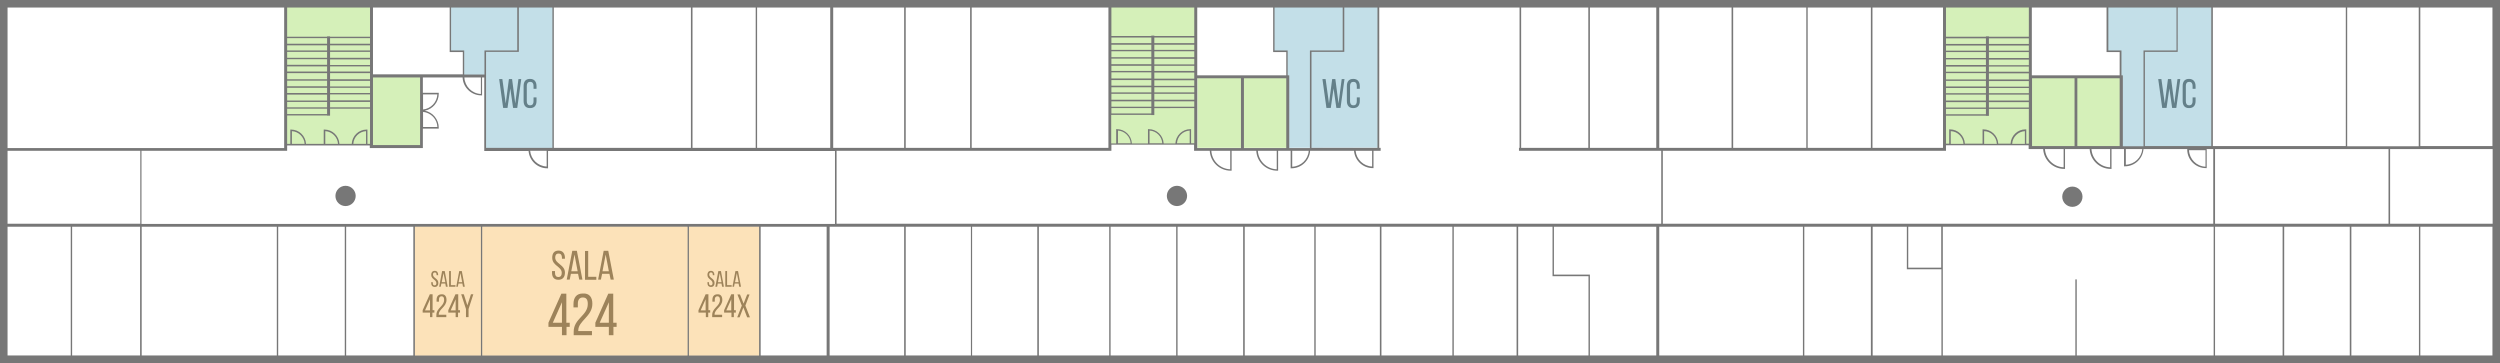 <?xml version="1.0" encoding="utf-8"?>
<!-- Generator: Adobe Illustrator 20.0.0, SVG Export Plug-In . SVG Version: 6.00 Build 0)  -->
<svg version="1.1" xmlns="http://www.w3.org/2000/svg" xmlns:xlink="http://www.w3.org/1999/xlink" x="0px" y="0px"
	 viewBox="0 0 1258.1 182.7" style="enable-background:new 0 0 1258.1 182.7;" xml:space="preserve">
<style type="text/css">.wireColor{fill: #777777;}.nofloorColor{fill: #F2F2F2;}.arrowColor{fill: #EA5906;}.eventColor{opacity: 0.3; fill: #F59E16; transition: 1s fill;}.wcColor{opacity: 0.3; fill: #3693B2;}.stairsColor{opacity: 0.3; fill: #73cc15;}.transparentObject{fill: 0;}.riverColor{fill: #B9DDEF;}.mapElements{fill: #E2E2E2;}.tramColor{fill: #73CC15;}.mapArrows{fill: #BFBFBF;}.buildingFill{fill: #E5E5E5;}.eventColor.active{opacity: 0.3; fill: red; -webkit-animation: alertOpacity 2s infinite alternate; animation: alertOpacity 2s infinite alternate;}@-webkit-keyframes alertOpacity{0%{opacity: 0.3;}50%{opacity: 0.5;}100%{opacity: 0.3;}}@keyframes alertOpacity{0%{opacity: 0.3;}50%{opacity: 0.5;}100%{opacity: 0.3;}}#guideSpot .eventColor.active{fill: red; opacity: 1; r: 10; transform-origin: 150px 150px; -webkit-transform-origin: 50% 50%; -webkit-animation: alertScale 2s infinite alternate; animation: alertScale 2s infinite alternate;}@-webkit-keyframes alertScale{0%{-webkit-transform: scale(1, 1);}50%{-webkit-transform: scale(2, 2);}100%{-webkit-transform: scale(1, 1);}}@keyframes alertScale{0%{transform: scale(1, 1);}50%{transform: scale(2, 2);}100%{transform: scale(1, 1);}}</style>
<g id="description">
	<g id="wc_2_">
		<path class="wireColor" d="M669.7,54.3h-2.2l-2-14.5h1.6l1.7,12.3l1.6-12.3h1.6l1.6,12.3l1.6-12.3h1.4l-2,14.5h-2.1l-1.4-9.8L669.7,54.3
			z"/>
		<path class="wireColor" d="M684.3,43.4v1.3h-1.5v-1.4c0-1.3-0.5-2.1-1.7-2.1c-1.2,0-1.7,0.8-1.7,2.1v7.6c0,1.3,0.5,2.1,1.7,2.1
			c1.2,0,1.7-0.8,1.7-2.1V49h1.5v1.8c0,2.2-1,3.6-3.3,3.6c-2.2,0-3.2-1.4-3.2-3.6v-7.5c0-2.2,1-3.6,3.2-3.6
			C683.3,39.7,684.3,41.2,684.3,43.4z"/>
	</g>
	<g id="wc_1_">
		<path class="wireColor" d="M255.4,54.3h-2.2l-2-14.5h1.6l1.7,12.3l1.6-12.3h1.6l1.6,12.3l1.6-12.3h1.4l-2,14.5h-2.1l-1.4-9.8L255.4,54.3
			z"/>
		<path class="wireColor" d="M270,43.4v1.3h-1.5v-1.4c0-1.3-0.5-2.1-1.7-2.1c-1.2,0-1.7,0.8-1.7,2.1v7.6c0,1.3,0.5,2.1,1.7,2.1
			c1.2,0,1.7-0.8,1.7-2.1V49h1.5v1.8c0,2.2-1,3.6-3.3,3.6c-2.2,0-3.2-1.4-3.2-3.6v-7.5c0-2.2,1-3.6,3.2-3.6
			C269,39.7,270,41.2,270,43.4z"/>
	</g>
	<g id="_x34_24">
		<path class="wireColor" d="M284.3,129.8v0.4h-1.5v-0.5c0-1.3-0.5-2.1-1.7-2.1s-1.7,0.8-1.7,2c0,3.2,4.9,3.6,4.9,7.6
			c0,2.2-1.1,3.6-3.3,3.6s-3.2-1.4-3.2-3.6v-0.8h1.5v0.9c0,1.3,0.5,2.1,1.7,2.1s1.7-0.8,1.7-2.1c0-3.2-4.8-3.5-4.8-7.6
			c0-2.2,1-3.6,3.2-3.6C283.2,126.1,284.3,127.6,284.3,129.8z"/>
		<path class="wireColor" d="M287.3,137.8l-0.6,2.9h-1.5l2.8-14.5h2.3l2.8,14.5h-1.6l-0.6-2.9H287.3z M287.5,136.5h3.2l-1.6-8.4
			L287.5,136.5z"/>
		<path class="wireColor" d="M294.4,140.8v-14.5h1.6v13h4.1v1.5H294.4z"/>
		<path class="wireColor" d="M303,137.8l-0.6,2.9H301l2.8-14.5h2.3l2.8,14.5h-1.6l-0.6-2.9H303z M303.2,136.5h3.2l-1.6-8.4L303.2,136.5z"
			/>
		<path class="wireColor" d="M285.1,164.5v4.2h-2.3v-4.2h-6.8v-2.1l6.5-14.6h2.5v14.6h1.7v2.1H285.1z M278.2,162.4h4.6v-10.3L278.2,162.4z
			"/>
		<path class="wireColor" d="M298.1,152.9c0,6.3-7.1,8.6-7.1,13.4v0.3h6.9v2.1h-9.2V167c0-6.8,7.1-8.1,7.1-14c0-2.2-0.7-3.3-2.5-3.3
			c-1.7,0-2.5,1.2-2.5,3.1v1.9h-2.2v-1.7c0-3.2,1.5-5.3,4.7-5.3C296.6,147.5,298.1,149.6,298.1,152.9z"/>
		<path class="wireColor" d="M308.7,164.5v4.2h-2.3v-4.2h-6.8v-2.1l6.5-14.6h2.5v14.6h1.7v2.1H308.7z M301.8,162.4h4.6v-10.3L301.8,162.4z
			"/>
	</g>
	<g id="_x34_24y">
		<path class="wireColor" d="M220.5,138.3v0.2h-0.8v-0.3c0-0.7-0.3-1.1-0.9-1.1c-0.6,0-0.9,0.4-0.9,1.1c0,1.8,2.7,1.9,2.7,4.2
			c0,1.2-0.6,2-1.8,2s-1.8-0.8-1.8-2V142h0.8v0.5c0,0.7,0.3,1.1,0.9,1.1s0.9-0.4,0.9-1.1c0-1.8-2.6-1.9-2.6-4.2c0-1.2,0.6-2,1.8-2
			C219.9,136.3,220.5,137.1,220.5,138.3z"/>
		<path class="wireColor" d="M222.1,142.7l-0.3,1.6H221l1.5-7.9h1.3l1.5,7.9h-0.9l-0.3-1.6H222.1z M222.3,142h1.8l-0.9-4.6L222.3,142z"/>
		<path class="wireColor" d="M226,144.3v-7.9h0.9v7.1h2.3v0.8H226z"/>
		<path class="wireColor" d="M230.7,142.7l-0.3,1.6h-0.8l1.5-7.9h1.3l1.5,7.9H233l-0.3-1.6H230.7z M230.8,142h1.8l-0.9-4.6L230.8,142z"/>
		<path class="wireColor" d="M217.6,157.3v2.3h-1.2v-2.3h-3.7v-1.2l3.6-8h1.4v8h0.9v1.2H217.6z M213.9,156.2h2.5v-5.6L213.9,156.2z"/>
		<path class="wireColor" d="M224.7,150.9c0,3.5-3.9,4.7-3.9,7.3v0.2h3.8v1.2h-5v-1c0-3.7,3.9-4.4,3.9-7.7c0-1.2-0.4-1.8-1.3-1.8
			c-0.9,0-1.3,0.7-1.3,1.7v1h-1.2V151c0-1.8,0.8-2.9,2.6-2.9C223.9,148,224.7,149.2,224.7,150.9z"/>
		<path class="wireColor" d="M230.5,157.3v2.3h-1.2v-2.3h-3.7v-1.2l3.6-8h1.4v8h0.9v1.2H230.5z M226.8,156.2h2.5v-5.6L226.8,156.2z"/>
		<path class="wireColor" d="M234.5,155.5l-2.4-7.4h1.3l1.8,5.6l1.8-5.6h1.2l-2.4,7.4v4.1h-1.3V155.5z"/>
	</g>
	<g id="_x34_24x">
		<path class="wireColor" d="M359.5,138.3v0.2h-0.8v-0.3c0-0.7-0.3-1.1-0.9-1.1c-0.6,0-0.9,0.4-0.9,1.1c0,1.8,2.7,1.9,2.7,4.2
			c0,1.2-0.6,2-1.8,2s-1.8-0.8-1.8-2V142h0.8v0.5c0,0.7,0.3,1.1,0.9,1.1s0.9-0.4,0.9-1.1c0-1.8-2.6-1.9-2.6-4.2c0-1.2,0.6-2,1.8-2
			C358.9,136.3,359.5,137.1,359.5,138.3z"/>
		<path class="wireColor" d="M361.2,142.7l-0.3,1.6H360l1.5-7.9h1.3l1.5,7.9h-0.9l-0.3-1.6H361.2z M361.3,142h1.8l-0.9-4.6L361.3,142z"/>
		<path class="wireColor" d="M365,144.3v-7.9h0.9v7.1h2.3v0.8H365z"/>
		<path class="wireColor" d="M369.7,142.7l-0.3,1.6h-0.8l1.5-7.9h1.3l1.5,7.9h-0.9l-0.3-1.6H369.7z M369.9,142h1.8l-0.9-4.6L369.9,142z"/>
		<path class="wireColor" d="M356.4,157.3v2.3h-1.2v-2.3h-3.7v-1.2l3.6-8h1.4v8h0.9v1.2H356.4z M352.6,156.2h2.5v-5.6L352.6,156.2z"/>
		<path class="wireColor" d="M363.5,150.9c0,3.5-3.9,4.7-3.9,7.3v0.2h3.8v1.2h-5v-1c0-3.7,3.9-4.4,3.9-7.7c0-1.2-0.4-1.8-1.3-1.8
			c-0.9,0-1.3,0.7-1.3,1.7v1h-1.2V151c0-1.8,0.8-2.9,2.6-2.9C362.7,148,363.5,149.2,363.5,150.9z"/>
		<path class="wireColor" d="M369.3,157.3v2.3h-1.2v-2.3h-3.7v-1.2l3.6-8h1.4v8h0.9v1.2H369.3z M365.5,156.2h2.5v-5.6L365.5,156.2z"/>
		<path class="wireColor" d="M374.1,154.7l-1.9,5h-1.2l2.3-5.9l-2.2-5.6h1.3l1.8,4.6l1.8-4.6h1.2l-2.1,5.6l2.3,5.9H376L374.1,154.7z"/>
	</g>
	<g id="wc">
		<path class="wireColor" d="M1090.3,54.3h-2.2l-2-14.5h1.6l1.7,12.3l1.6-12.3h1.6l1.6,12.3l1.6-12.3h1.4l-2,14.5h-2.1l-1.4-9.8
			L1090.3,54.3z"/>
		<path class="wireColor" d="M1104.9,43.4v1.3h-1.5v-1.4c0-1.3-0.5-2.1-1.7-2.1c-1.2,0-1.7,0.8-1.7,2.1v7.6c0,1.3,0.5,2.1,1.7,2.1
			c1.2,0,1.7-0.8,1.7-2.1V49h1.5v1.8c0,2.2-1,3.6-3.3,3.6c-2.2,0-3.2-1.4-3.2-3.6v-7.5c0-2.2,1-3.6,3.2-3.6
			C1103.8,39.7,1104.9,41.2,1104.9,43.4z"/>
	</g>
</g>
<g id="hotSpot">
	<rect x="1022" y="38.6" class="stairsColor" width="45.5" height="35.8"/>
	<rect x="978.5" y="1.9" class="stairsColor" width="43.2" height="70.9"/>
	<rect x="143.7" y="1.9" class="stairsColor" width="43.2" height="70.9"/>
	<polygon class="wcColor" points="226.7,1.9 226.7,25.7 233.3,25.7 233.3,38.2 244.5,38.2 244.5,75.2 278.4,75.2 278.4,38.2 278.4,1.9
		"/>
	<polygon class="wcColor" points="1060.5,1.9 1060.5,25.8 1067.1,25.7 1067.1,38.6 1067.5,38.6 1067.5,74.4 1113.2,74.3 1113.2,38.2
		1113.2,1.9 	"/>
	<rect x="602.6" y="38.6" class="stairsColor" width="45.5" height="35.8"/>
	<polygon class="wcColor" points="641.1,1.9 641.1,25.8 647.7,25.7 647.7,38.6 648,38.6 648,74.4 693.8,74.3 693.8,38.2 693.8,1.9 	"/>
	<rect x="558.5" y="2.8" class="stairsColor" width="43.2" height="69.7"/>
	<rect x="186.9" y="38.5" class="stairsColor" width="25.2" height="35.2"/>
</g>
<g id="wire">
	<path class="wireColor" d="M0,0v182.7h1258.1V0H0z M1254.3,73.5H1218V3.8h36.3V73.5z M1044.4,140.6v38.3h-66.7v-64.8H1114v64.8h-68.9
		v-38.3H1044.4z M1181.2,73.5V3.8h36v69.8H1181.2z M1114.7,112.6V75h87.3v37.6H1114.7z M976.9,134.7h-16.6v-20.6h16.6V134.7z
		 M836.8,112.6V75.9h142.5v-2.8h1.6h7.9h8.9h7.9h6.1h7.9h1.3V75h7.3c0.3,5.5,4.9,10,10.6,10h0.4V75h12.4c0.3,5.5,4.9,10,10.6,10h0.4
		V75h6.3v8.7h0.4c5,0,9-3.8,9.4-8.7h22v0.2c0,5.2,4.2,9.4,9.4,9.4h0.4V75h3.3v37.6H836.8z M979.3,19.3h20.1v2.8h-20.1V19.3z
		 M1021,54.1h-20.1v-2.7h20.1V54.1z M1021,50.6h-20.1v-3h20.1V50.6z M1021,46.9h-20.1v-2.6h20.1V46.9z M1021,43.6h-20.1v-2.8h20.1
		V43.6z M1021,40h-20.1v-3.1h20.1V40z M1021,36.1h-20.1v-2.6h20.1V36.1z M1021,32.8h-20.1v-2.8h20.1V32.8z M1021,29.2h-20.1v-3h20.1
		V29.2z M1021,25.5h-20.1v-2.6h20.1V25.5z M1021,22.1h-20.1v-2.8h20.1V22.1z M979.3,22.9h20.1v2.6h-20.1V22.9z M979.3,26.2h20.1v3
		h-20.1V26.2z M979.3,29.9h20.1v2.8h-20.1V29.9z M979.3,33.5h20.1v2.6h-20.1V33.5z M979.3,36.8h20.1V40h-20.1V36.8z M979.3,40.7
		h20.1v2.8h-20.1V40.7z M979.3,44.3h20.1v2.6h-20.1V44.3z M979.3,47.6h20.1v3h-20.1V47.6z M979.3,51.4h20.1v2.7h-20.1V51.4z
		 M979.3,54.8h20.1v2.7h-20.1V54.8z M979.3,58.2h20.1v0.1h1.5v-3.5h20.1v17.5h-1.3v-7.2h-0.4c-4,0-7.3,3.2-7.5,7.2h-6.2
		c-0.2-4-3.5-7.2-7.5-7.2h-0.4v7.2h-8.9c-0.2-4-3.5-7.2-7.5-7.2h-0.4v7.2h-1.6V58.2z M1019,72.4h-6.4c0.2-3.5,3-6.2,6.4-6.4V72.4z
		 M1004.9,72.4h-6.4v-6.4C1002,66.1,1004.7,68.9,1004.9,72.4z M988.1,72.4h-6.4v-6.4C985.1,66.1,987.9,68.9,988.1,72.4z
		 M1066.7,73.5h-21.3V39.4h21.3V73.5z M1061.9,75v9.2c-5-0.2-9.1-4.2-9.4-9.2H1061.9z M1044,73.5h-21.4V39.4h21.4V73.5z M1038.5,75
		v9.2c-5-0.2-9.1-4.2-9.4-9.2H1038.5z M1069.8,75h8.3c-0.4,4.3-3.9,7.7-8.3,7.9V75z M1109.9,75.6v8.3c-4.5-0.2-8.1-3.8-8.3-8.3
		H1109.9z M1180.5,73.5h-66.9V3.8h66.9V73.5z M1112.8,73.5h-33.4V26.1h16.5V3.8h16.9V73.5z M1095.2,25.4h-16.5v48.2h-10.4V37.9h-0.7
		V25.4h-6.6V3.8h34.3V25.4z M1066.7,26.1v11.8h-44.2V3.8h37.6v22.4H1066.7z M1021,18.5h-20.1v-0.2h-1.5v0.2h-20.1V3.8h41.7V18.5z
		 M977.8,74.4h-35.5V3.8h35.5V74.4z M941.5,74.4h-31.8V3.8h31.8V74.4z M909,74.4h-36.8V3.8H909V74.4z M871.4,74.4H835V3.8h36.4V74.4
		z M833.5,74.4h-33.4V3.8h33.4V74.4z M799.3,74.4h-33.8V3.8h33.8V74.4z M764.8,74.4h-0.4v1.5H836v36.7H421V75.9h138.3v-3.1h2.5h7.9
		h8h7.9h5.8h7.9h1.6v3.1h7.9c0.3,5.6,4.9,10,10.6,10h0.4v-10h12.4c0.3,5.6,4.9,10,10.6,10h0.4v-10h6.3v8.8h0.4c5,0,9.1-3.9,9.4-8.8
		h22.1c0.4,4.9,4.5,8.7,9.4,8.7h0.4v-8.7h3.6v-1.5h-0.7V3.8h70.6V74.4z M559.3,18.9h20.1v2.8h-20.1V18.9z M601,53.7h-20.1V51H601
		V53.7z M601,50.2h-20.1v-3H601V50.2z M601,46.5h-20.1v-2.6H601V46.5z M601,43.2h-20.1v-2.8H601V43.2z M601,39.6h-20.1v-3.1H601
		V39.6z M601,35.7h-20.1v-2.6H601V35.7z M601,32.4h-20.1v-2.8H601V32.4z M601,28.8h-20.1v-3H601V28.8z M601,25.1h-20.1v-2.6H601
		V25.1z M601,21.7h-20.1v-2.8H601V21.7z M559.3,22.5h20.1v2.6h-20.1V22.5z M559.3,25.8h20.1v3h-20.1V25.8z M559.3,29.5h20.1v2.8
		h-20.1V29.5z M559.3,33.1h20.1v2.6h-20.1V33.1z M559.3,36.4h20.1v3.1h-20.1V36.4z M559.3,40.3h20.1v2.8h-20.1V40.3z M559.3,43.9
		h20.1v2.6h-20.1V43.9z M559.3,47.2h20.1v3h-20.1V47.2z M559.3,51h20.1v2.7h-20.1V51z M559.3,54.4h20.1v2.7h-20.1V54.4z M559.3,57.8
		h20.1v0.1h1.5v-3.5H601v17.7h-1.6V65h-0.4c-4,0-7.3,3.2-7.5,7.2h-5.9c-0.2-4-3.5-7.2-7.5-7.2h-0.4v7.2h-8.1c-0.2-4-3.5-7.2-7.5-7.2
		h-0.4v7.2h-2.5V57.8z M598.7,72.1h-6.4c0.2-3.5,3-6.2,6.4-6.4V72.1z M584.9,72.1h-6.4v-6.4C582,65.9,584.7,68.7,584.9,72.1z
		 M569,72.1h-6.4v-6.4C566,65.9,568.8,68.7,569,72.1z M619.1,75.9v9.3c-5.1-0.2-9.2-4.2-9.5-9.3H619.1z M647.3,39.4v35.1H626V39.4
		H647.3z M642.5,75.9v9.3c-5.1-0.2-9.2-4.2-9.5-9.3H642.5z M650.3,75.9h8.3c-0.3,4.4-3.9,7.8-8.3,8V75.9z M690.5,75.9v7.9
		c-4.4-0.2-7.9-3.6-8.3-7.9H690.5z M693.2,74.4H660V26.1h16.5V3.8h16.7V74.4z M675.7,25.4h-16.5v49.1h-10.4V37.9H648V25.4h-6.6V3.8
		h34.3V25.4z M647.3,26.1v11.8h-44.8v1.5h22v35.1h-22V3.8h38.2v22.4H647.3z M601,18.1h-20.1v-0.2h-1.5v0.2h-20.1V3.8H601V18.1z
		 M557.8,74.4h-68.8V3.8h68.8V74.4z M488.2,74.4h-32.4V3.8h32.4V74.4z M455,74.4h-35.7V3.8H455V74.4z M417.8,74.4H381V3.8h36.8V74.4
		z M380.3,74.4h-31.8V3.8h31.8V74.4z M347.7,74.4h-69V3.8h69V74.4z M278,74.4h-33.4V26.1h16.5V3.8H278V74.4z M275.1,75.9v7.9
		c-4.4-0.2-7.9-3.6-8.3-7.9H275.1z M260.3,25.4h-16.5v12.1h-10.2V25.4h-6.6V3.8h33.3V25.4z M242,39v8.3c-4.5-0.2-8.1-3.8-8.3-8.3
		H242z M232.9,26.1v11.3h-45.2V3.8h38.6v22.4H232.9z M212.9,56.3c3.9,0.4,7.1,3.6,7.2,7.6h-7.2V56.3z M212.9,47.5h7.2
		c-0.2,4-3.3,7.2-7.2,7.6V47.5z M186.2,72.4h-1.3v-7.2h-0.4c-4,0-7.3,3.2-7.5,7.2h-6.2c-0.2-4-3.5-7.2-7.5-7.2h-0.4v7.2H154
		c-0.2-4-3.5-7.2-7.5-7.2h-0.4v7.2h-1.6V58.1h20.1v0.1h1.5v-3.5h20.1V72.4z M184.2,72.4h-6.4c0.2-3.5,3-6.2,6.4-6.4V72.4z
		 M170.1,72.4h-6.4V66C167.1,66.2,169.9,69,170.1,72.4z M153.3,72.4h-6.4V66C150.3,66.2,153.1,69,153.3,72.4z M144.5,19.2h20.1V22
		h-20.1V19.2z M186.2,32.7h-20.1v-2.8h20.1V32.7z M186.2,29.1h-20.1v-3h20.1V29.1z M186.2,25.4h-20.1v-2.6h20.1V25.4z M166.1,33.4
		h20.1V36h-20.1V33.4z M186.2,22h-20.1v-2.8h20.1V22z M144.5,22.8h20.1v2.6h-20.1V22.8z M144.5,26.1h20.1v3h-20.1V26.1z M144.5,29.8
		h20.1v2.8h-20.1V29.8z M144.5,33.4h20.1V36h-20.1V33.4z M144.5,36.8h20.1v3.1h-20.1V36.8z M144.5,40.6h20.1v2.8h-20.1V40.6z
		 M144.5,44.2h20.1v2.6h-20.1V44.2z M144.5,47.6h20.1v3h-20.1V47.6z M144.5,51.3h20.1V54h-20.1V51.3z M144.5,54.7h20.1v2.7h-20.1
		V54.7z M186.2,54h-20.1v-2.7h20.1V54z M186.2,50.5h-20.1v-3h20.1V50.5z M186.2,46.8h-20.1v-2.6h20.1V46.8z M186.2,43.5h-20.1v-2.8
		h20.1V43.5z M186.2,39.9h-20.1v-3.1h20.1V39.9z M187.7,39h23.7v34h-23.7V39z M186.2,18.5h-20.1v-0.2h-1.5v0.2h-20.1V3.8h41.7V18.5z
		 M144.5,75.9v-2.7h1.6h7.9h8.9h7.9h6.1h7.9h1.3v1.3h26.7v-9.8h8v-0.4c0-4.2-3-7.8-7-8.6c4-0.8,7-4.3,7-8.6v-0.4h-8V39h20
		c0.2,5,4.4,9,9.4,9h0.4v-9h1.1v36.2h0v0.8H266c0.4,4.9,4.5,8.7,9.4,8.7h0.4v-8.7h144.4v36.7h-349V75.9H144.5z M70.5,112.6H3.8V75.9
		h66.8V112.6z M70.5,114.1v64.8H36.3v-64.8H70.5z M71.3,114.1h68v64.8h-68V114.1z M140,114.1h33.5v64.8H140V114.1z M174.3,114.1H208
		v64.8h-33.8V114.1z M208.8,114.1H242v64.8h-33.2V114.1z M242.7,114.1H346v64.8H242.7V114.1z M346.8,114.1H382v64.8h-35.3V114.1z
		 M382.8,114.1H416v64.8h-33.2V114.1z M417.5,114.1H455v64.8h-37.5V114.1z M455.8,114.1h32.8v64.8h-32.8V114.1z M489.3,114.1H522
		v64.8h-32.8V114.1z M522.8,114.1h35.4v64.8h-35.4V114.1z M558.9,114.1h33v64.8h-33V114.1z M592.6,114.1h33v64.8h-33V114.1z
		 M626.4,114.1h35v64.8h-35V114.1z M662.1,114.1h32.3v64.8h-32.3V114.1z M695.2,114.1h35.7v64.8h-35.7V114.1z M731.6,114.1h31.6
		v64.8h-31.6V114.1z M764,114.1h17.3V139h18.1v39.9H764V114.1z M782,138.2v-24.1h51.5v64.8h-33.4v-40.7H782z M835,114.1h72.3v64.8
		H835V114.1z M908,114.1h33.5v64.8H908V114.1z M942.3,114.1h17.3v21.4h17.4v43.4h-34.6V114.1z M1114.7,114.1h34v64.8h-34V114.1z
		 M1149.5,114.1h33v64.8h-33V114.1z M1183.3,114.1h34v64.8h-34V114.1z M1202.8,112.6V75h51.6v37.6H1202.8z M143,3.8v70.7H3.8V3.8
		H143z M3.8,114.1h31.8v64.8H3.8V114.1z M1218,178.9v-64.8h36.3v64.8H1218z"/>
</g>
<g id="eventSpot">
	<path id="sale424" class="eventColor" d="M382,114.1v64.8h-35.3v-64.8H382z M208.8,178.9H242v-64.8h-33.2V178.9z M242.7,178.9H346v-64.8
		H242.7V178.9z"/>
</g>
<g id="guideSpot">
	<circle id="E-4-D43" class="wireColor" cx="1042.9" cy="99" r="5.1"/>
	<circle id="E-4-D42" class="wireColor" cx="592.3" cy="98.6" r="5.1"/>
	<circle id="E-4-D41" class="wireColor" cx="173.9" cy="98.6" r="5.1"/>
</g>
</svg>
